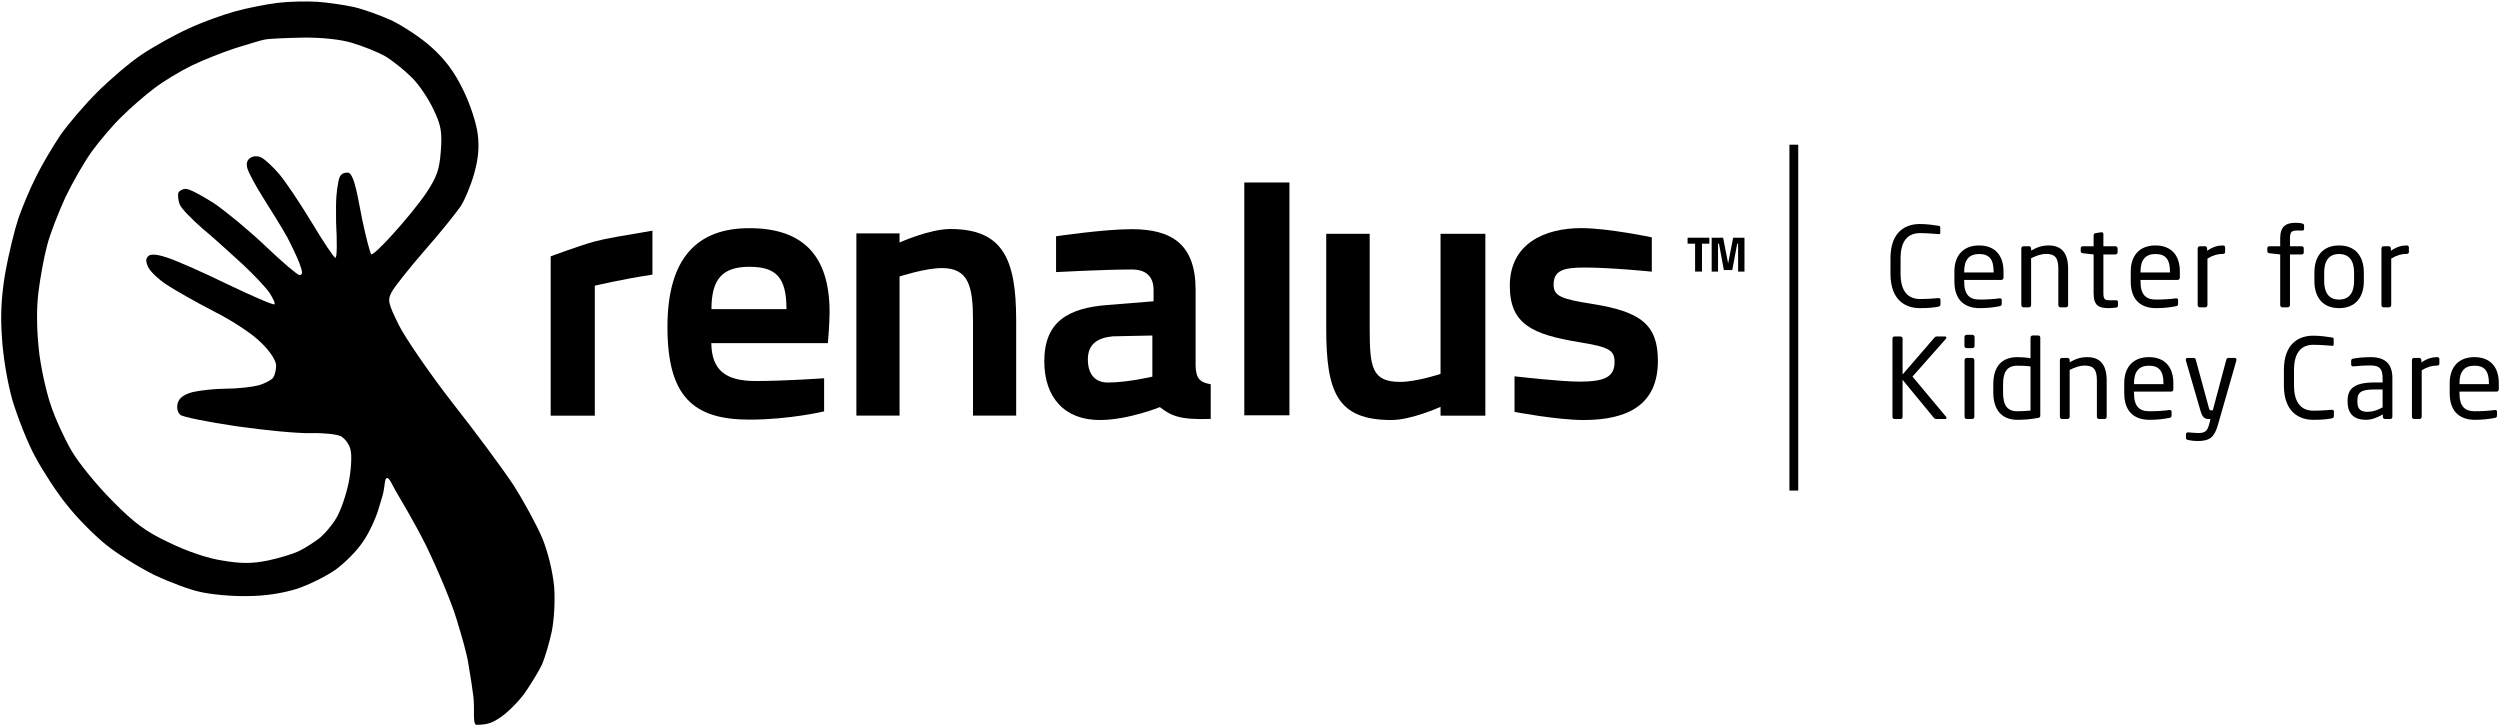 <svg viewBox="0 0 1858 540" xmlns="http://www.w3.org/2000/svg">
<path d="M1857.12 289.208C1857.12 290.281 1856.54 291.025 1855.55 291.025H1827.88V292.181C1827.88 302.009 1831.76 305.643 1839.36 305.643C1844.15 305.643 1850.26 305.313 1854.06 304.735C1854.22 304.735 1854.31 304.735 1854.47 304.735C1855.13 304.735 1855.79 305.065 1855.79 305.891V308.699C1855.79 309.773 1855.46 310.351 1854.14 310.599C1849.43 311.507 1844.89 312.003 1839.36 312.003C1829.86 312.003 1820.61 307.543 1820.61 292.181V284.748C1820.61 272.937 1827.14 265.422 1838.95 265.422C1851 265.422 1857.12 273.02 1857.12 284.748V289.208ZM1849.76 285.491V284.748C1849.76 275.415 1846.21 271.781 1838.95 271.781C1831.84 271.781 1827.88 275.828 1827.88 284.748V285.491H1849.76Z"/>
<path d="M1812.95 270.295C1812.95 271.203 1812.37 271.699 1811.22 271.699C1807.42 271.699 1803.95 272.69 1799.82 275.167V309.773C1799.82 310.599 1799.08 311.425 1798.17 311.425H1794.12C1793.29 311.425 1792.55 310.681 1792.55 309.773V267.652C1792.55 266.743 1793.21 266 1794.12 266H1798C1798.91 266 1799.57 266.743 1799.57 267.652V269.386C1803.7 266.495 1807.5 265.422 1811.22 265.422C1812.37 265.422 1812.95 265.917 1812.95 266.908V270.295Z"/>
<path d="M1778.02 309.773C1778.02 310.681 1777.28 311.425 1776.37 311.425H1772.57C1771.66 311.425 1770.92 310.681 1770.92 309.773V307.956C1766.96 310.268 1762.83 312.003 1758.2 312.003C1751.18 312.003 1744.74 308.947 1744.74 298.623V297.632C1744.74 288.712 1749.94 284.252 1764.64 284.252H1770.75V280.949C1770.75 274.011 1768.36 271.616 1761.92 271.616C1756.55 271.616 1752.58 271.946 1749.28 272.277C1749.12 272.277 1749.03 272.277 1748.87 272.277C1748.12 272.277 1747.38 272.029 1747.38 270.955V268.065C1747.38 267.156 1747.96 266.661 1749.12 266.495C1752.5 265.917 1756.3 265.422 1761.92 265.422C1773.4 265.422 1778.02 271.203 1778.02 280.949V309.773ZM1770.75 302.753V289.456H1764.64C1754.65 289.456 1752.01 291.685 1752.01 297.549V298.54C1752.01 304.487 1754.81 306.056 1759.6 306.056C1763.4 306.056 1766.79 304.9 1770.75 302.753Z"/>
<path d="M1734.56 309.277C1734.56 310.268 1733.81 310.764 1732.9 310.929C1729.44 311.59 1726.21 312.003 1719.19 312.003C1709.04 312.003 1697.39 306.552 1697.39 286.482V275.002C1697.39 254.768 1709.04 249.482 1719.19 249.482C1724.4 249.482 1729.44 250.225 1733.07 250.803C1733.81 250.886 1734.39 251.134 1734.39 251.877V256.089C1734.39 256.585 1734.23 256.997 1733.4 256.997C1733.32 256.997 1733.23 256.997 1733.15 256.997C1730.18 256.75 1724.07 256.254 1719.28 256.254C1711.18 256.254 1704.91 260.962 1704.91 275.002V286.482C1704.91 300.358 1711.18 305.23 1719.28 305.23C1723.98 305.23 1729.93 304.817 1732.9 304.57C1732.99 304.57 1733.15 304.57 1733.23 304.57C1734.14 304.57 1734.56 304.983 1734.56 305.891V309.277Z"/>
<path d="M1662.13 267.404C1662.13 267.569 1662.13 267.817 1662.05 267.982L1648.42 315.554C1645.86 324.474 1642.8 327.778 1633.3 327.778C1630.99 327.778 1628.1 327.447 1626.37 327.034C1625.38 326.786 1624.63 326.539 1624.63 325.713V322.657C1624.63 321.748 1625.29 321.335 1626.2 321.335C1626.28 321.335 1626.37 321.335 1626.45 321.335C1628.27 321.501 1631.98 321.831 1633.8 321.831C1638.51 321.831 1640.57 320.592 1641.98 314.811L1642.8 311.425H1641.65C1639.17 311.425 1637.02 310.846 1635.53 305.726L1624.55 267.982C1624.47 267.817 1624.47 267.569 1624.47 267.404C1624.47 266.578 1624.96 266 1625.95 266H1630.5C1631.16 266 1631.73 266.661 1631.9 267.321L1641.65 303.166C1642.06 304.817 1642.64 304.983 1643.21 304.983H1644.54L1654.61 267.239C1654.78 266.578 1655.44 266 1656.18 266H1660.81C1661.63 266 1662.13 266.578 1662.13 267.404Z"/>
<path d="M1615.24 289.208C1615.24 290.281 1614.66 291.025 1613.67 291.025H1586V292.181C1586 302.009 1589.88 305.643 1597.48 305.643C1602.27 305.643 1608.38 305.313 1612.18 304.735C1612.34 304.735 1612.43 304.735 1612.59 304.735C1613.25 304.735 1613.91 305.065 1613.91 305.891V308.699C1613.91 309.773 1613.58 310.351 1612.26 310.599C1607.55 311.507 1603.01 312.003 1597.48 312.003C1587.98 312.003 1578.73 307.543 1578.73 292.181V284.748C1578.73 272.937 1585.26 265.422 1597.07 265.422C1609.12 265.422 1615.24 273.02 1615.24 284.748V289.208ZM1607.88 285.491V284.748C1607.88 275.415 1604.33 271.781 1597.07 271.781C1589.96 271.781 1586 275.828 1586 284.748V285.491H1607.88Z"/>
<path d="M1565.68 309.773C1565.68 310.681 1564.94 311.425 1564.03 311.425H1560.07C1559.16 311.425 1558.41 310.681 1558.41 309.773V282.601C1558.41 274.259 1555.61 271.699 1549.33 271.699C1545.86 271.699 1541.98 273.02 1538.18 274.92V309.773C1538.18 310.599 1537.44 311.425 1536.53 311.425H1532.48C1531.65 311.425 1530.91 310.681 1530.91 309.773V267.652C1530.91 266.743 1531.57 266 1532.48 266H1536.61C1537.52 266 1538.18 266.743 1538.18 267.652V269.221C1542.72 266.661 1546.44 265.422 1551.31 265.422C1561.22 265.422 1565.68 271.616 1565.68 282.601V309.773Z"/>
<path d="M1516.34 308.699C1516.34 309.773 1516.1 310.351 1514.61 310.599C1509.49 311.59 1504.45 312.003 1499.41 312.003C1487.11 312.003 1481.41 303.991 1481.41 291.603V285.656C1481.41 272.69 1487.35 265.422 1499.41 265.422C1501.97 265.422 1505.86 265.669 1509.08 266.248V250.886C1509.08 250.06 1509.74 249.317 1510.65 249.317H1514.86C1515.68 249.317 1516.34 249.977 1516.34 250.886V308.699ZM1509.08 305.148V272.359C1506.35 271.864 1502.06 271.781 1499.41 271.781C1491.32 271.781 1488.68 276.819 1488.68 285.656V291.603C1488.68 300.605 1491.24 305.643 1499.41 305.643C1502.22 305.643 1506.27 305.395 1509.08 305.148Z"/>
<path d="M1467.5 257.08C1467.5 257.989 1466.75 258.732 1465.85 258.732H1461.63C1460.73 258.732 1459.98 257.989 1459.98 257.08V250.473C1459.98 249.564 1460.73 248.821 1461.63 248.821H1465.85C1466.75 248.821 1467.5 249.564 1467.5 250.473V257.08ZM1467.33 309.773C1467.33 310.681 1466.59 311.425 1465.68 311.425H1461.72C1460.81 311.425 1460.07 310.681 1460.07 309.773V267.652C1460.07 266.743 1460.81 266 1461.72 266H1465.68C1466.59 266 1467.33 266.743 1467.33 267.652V309.773Z"/>
<path d="M1446.62 310.599C1446.62 311.012 1446.29 311.425 1445.55 311.425H1439.11C1438.36 311.425 1437.78 311.177 1437.29 310.599L1414 282.27V309.773C1414 310.599 1413.42 311.425 1412.51 311.425H1407.97C1407.14 311.425 1406.48 310.681 1406.48 309.773V251.629C1406.48 250.803 1407.14 250.06 1408.05 250.06H1412.43C1413.25 250.06 1414 250.721 1414 251.629V278.306L1437.78 250.803C1438.28 250.308 1438.61 250.06 1439.44 250.06H1445.38C1446.21 250.06 1446.54 250.473 1446.54 250.968C1446.54 251.216 1446.46 251.547 1446.21 251.794L1421.35 279.875L1446.21 309.608C1446.46 309.855 1446.62 310.268 1446.62 310.599Z"/>
<path d="M1790.29 187.295C1790.29 188.203 1789.71 188.699 1788.55 188.699C1784.75 188.699 1781.28 189.69 1777.15 192.167V226.773C1777.15 227.599 1776.41 228.425 1775.5 228.425H1771.46C1770.63 228.425 1769.89 227.681 1769.89 226.773V184.652C1769.89 183.743 1770.55 183 1771.46 183H1775.34C1776.25 183 1776.91 183.743 1776.91 184.652V186.386C1781.04 183.495 1784.84 182.422 1788.55 182.422C1789.71 182.422 1790.29 182.917 1790.29 183.908V187.295Z"/>
<path d="M1756.81 208.851C1756.81 220.991 1750.54 229.003 1738.4 229.003C1726.26 229.003 1720.06 220.991 1720.06 208.851V202.574C1720.06 190.433 1726.26 182.422 1738.4 182.422C1750.54 182.422 1756.81 190.433 1756.81 202.574V208.851ZM1749.55 208.851V202.574C1749.55 194.15 1746.16 188.781 1738.4 188.781C1730.72 188.781 1727.33 194.067 1727.33 202.574V208.851C1727.33 217.275 1730.63 222.643 1738.4 222.643C1746.08 222.643 1749.55 217.357 1749.55 208.851Z"/>
<path d="M1712.4 170.116C1712.4 171.024 1711.82 171.355 1710.91 171.355H1706.95C1703.07 171.355 1701.91 172.511 1701.91 177.053V183H1710.58C1711.49 183 1712.15 183.661 1712.15 184.486V187.708C1712.15 188.533 1711.49 189.112 1710.58 189.112H1701.91V226.773C1701.91 227.599 1701.17 228.425 1700.34 228.425H1696.3C1695.39 228.425 1694.64 227.599 1694.64 226.773V189.112L1686.63 188.203C1685.72 188.12 1685.06 187.542 1685.06 186.716V184.486C1685.06 183.661 1685.72 183 1686.63 183H1694.64V177.053C1694.64 168.216 1698.94 165.573 1706.21 165.573C1708.44 165.573 1709.76 165.821 1710.83 166.069C1711.74 166.317 1712.4 166.647 1712.4 167.39V170.116Z"/>
<path d="M1653.71 187.295C1653.71 188.203 1653.14 188.699 1651.98 188.699C1648.18 188.699 1644.71 189.69 1640.58 192.167V226.773C1640.58 227.599 1639.84 228.425 1638.93 228.425H1634.88C1634.06 228.425 1633.31 227.681 1633.31 226.773V184.652C1633.31 183.743 1633.98 183 1634.88 183H1638.77C1639.67 183 1640.33 183.743 1640.33 184.652V186.386C1644.46 183.495 1648.26 182.422 1651.98 182.422C1653.14 182.422 1653.71 182.917 1653.71 183.908V187.295Z"/>
<path d="M1620.07 206.208C1620.07 207.281 1619.5 208.025 1618.51 208.025H1590.84V209.181C1590.84 219.009 1594.72 222.643 1602.32 222.643C1607.11 222.643 1613.22 222.313 1617.02 221.735C1617.18 221.735 1617.27 221.735 1617.43 221.735C1618.09 221.735 1618.75 222.065 1618.75 222.891V225.699C1618.75 226.773 1618.42 227.351 1617.1 227.599C1612.39 228.507 1607.85 229.003 1602.32 229.003C1592.82 229.003 1583.57 224.543 1583.57 209.181V201.748C1583.57 189.937 1590.09 182.422 1601.9 182.422C1613.96 182.422 1620.07 190.02 1620.07 201.748V206.208ZM1612.72 202.491V201.748C1612.72 192.415 1609.17 188.781 1601.9 188.781C1594.8 188.781 1590.84 192.828 1590.84 201.748V202.491H1612.72Z"/>
<path d="M1574.06 227.186C1574.06 227.929 1573.65 228.425 1572.58 228.59C1570.92 228.838 1568.78 229.003 1567.21 229.003C1559.61 229.003 1555.98 227.021 1555.98 217.936V189.112L1547.96 188.203C1547.06 188.12 1546.39 187.625 1546.39 186.716V184.486C1546.39 183.578 1547.06 183 1547.96 183H1555.98V174.906C1555.98 174.08 1556.55 173.419 1557.46 173.254L1561.76 172.593C1561.84 172.593 1561.92 172.593 1562 172.593C1562.66 172.593 1563.24 173.172 1563.24 173.997V183H1572.16C1573.07 183 1573.81 183.743 1573.81 184.652V187.46C1573.81 188.368 1573.07 189.112 1572.16 189.112H1563.24V217.936C1563.24 222.478 1564.4 223.139 1567.7 223.139H1572.33C1573.48 223.139 1574.06 223.469 1574.06 224.295V227.186Z"/>
<path d="M1537.02 226.773C1537.02 227.681 1536.28 228.425 1535.37 228.425H1531.41C1530.5 228.425 1529.75 227.681 1529.75 226.773V199.601C1529.75 191.259 1526.95 188.699 1520.67 188.699C1517.2 188.699 1513.32 190.02 1509.52 191.92V226.773C1509.52 227.599 1508.78 228.425 1507.87 228.425H1503.82C1503 228.425 1502.25 227.681 1502.25 226.773V184.652C1502.25 183.743 1502.91 183 1503.82 183H1507.95C1508.86 183 1509.52 183.743 1509.52 184.652V186.221C1514.06 183.661 1517.78 182.422 1522.65 182.422C1532.56 182.422 1537.02 188.616 1537.02 199.601V226.773Z"/>
<path d="M1489.01 206.208C1489.01 207.281 1488.43 208.025 1487.44 208.025H1459.78V209.181C1459.78 219.009 1463.66 222.643 1471.26 222.643C1476.05 222.643 1482.16 222.313 1485.96 221.735C1486.12 221.735 1486.2 221.735 1486.37 221.735C1487.03 221.735 1487.69 222.065 1487.69 222.891V225.699C1487.69 226.773 1487.36 227.351 1486.04 227.599C1481.33 228.507 1476.79 229.003 1471.26 229.003C1461.76 229.003 1452.51 224.543 1452.51 209.181V201.748C1452.51 189.937 1459.03 182.422 1470.84 182.422C1482.9 182.422 1489.01 190.02 1489.01 201.748V206.208ZM1481.66 202.491V201.748C1481.66 192.415 1478.11 188.781 1470.84 188.781C1463.74 188.781 1459.78 192.828 1459.78 201.748V202.491H1481.66Z"/>
<path d="M1442.16 226.277C1442.16 227.268 1441.42 227.764 1440.51 227.929C1437.04 228.59 1433.82 229.003 1426.8 229.003C1416.64 229.003 1405 223.552 1405 203.482V192.002C1405 171.768 1416.64 166.482 1426.8 166.482C1432 166.482 1437.04 167.225 1440.67 167.803C1441.42 167.886 1442 168.134 1442 168.877V173.089C1442 173.585 1441.83 173.997 1441 173.997C1440.92 173.997 1440.84 173.997 1440.76 173.997C1437.78 173.75 1431.67 173.254 1426.88 173.254C1418.79 173.254 1412.51 177.962 1412.51 192.002V203.482C1412.51 217.358 1418.79 222.23 1426.88 222.23C1431.59 222.23 1437.54 221.817 1440.51 221.57C1440.59 221.57 1440.76 221.57 1440.84 221.57C1441.75 221.57 1442.16 221.983 1442.16 222.891V226.277Z"/>
<path d="M1272.11 201.83V176.67H1280.62L1284.36 195.762L1288.06 176.67H1296.49V201.83H1291.76V181.11H1291.09L1287.43 200.72H1281.17L1277.55 181.11H1276.84V201.83H1272.11Z"/>
<path d="M1254.21 181.11V176.67H1270.38V181.11H1264.91V201.83H1259.8V181.11H1254.21Z"/>
<rect x="1329.9" y="107.544" width="6.547" height="257.043"/>
<path d="M1227.62 176.403V201.891C1227.62 201.891 1197.39 198.822 1177.67 198.822C1161.5 198.822 1154.65 201.166 1154.65 211.58C1154.65 220.076 1160.4 222.268 1183.15 225.831C1219.32 231.586 1232.15 241.091 1232.15 268.222C1232.15 300.287 1210.55 312.158 1176.84 312.158C1157.39 312.158 1125.6 306.129 1125.6 306.129V279.676C1125.6 279.676 1159.85 283.637 1173.83 283.637C1193.01 283.637 1199.94 279.96 1199.94 268.997C1199.94 260.228 1195.75 257.896 1173.83 254.333C1138.75 248.578 1122.09 240.921 1122.09 212.419C1122.09 181.177 1147.74 169.533 1175.14 169.533C1195.15 169.533 1227.62 176.403 1227.62 176.403Z"/>
<path d="M1070.61 173.753H1103.91V308.906H1070.61V302.37C1070.61 302.37 1049.01 312.158 1034.06 312.158C994.175 312.158 985.656 292.037 985.656 244.452V173.753H1017.96V244.18C1017.96 273.003 1019.55 283.818 1040.6 283.818C1052.79 283.818 1070.61 277.897 1070.61 277.897V173.753Z"/>
<path d="M924.768 308.655V135.631H958.307V308.655H924.768Z"/>
<path d="M888.577 215.417V271.872C888.851 281.464 891.866 284.205 899.813 285.575V311.352C876.488 312.158 870.215 308.87 861.994 302.566C861.994 302.566 838.425 312.158 817.323 312.158C791.288 312.158 776.121 295.585 776.121 268.453C776.121 239.129 793.754 228.846 823.352 226.653L857.335 223.913V215.691C857.335 205.003 851.378 200.288 840.964 200.288C820.684 200.288 784.863 202.221 784.863 202.221V175.601C784.863 175.601 820.684 170.316 840.964 170.316C871.11 170.316 888.577 181.708 888.577 215.417ZM856.427 249.354L827.189 249.948C815.404 251.044 808.501 255.897 808.501 267.133C808.501 278.644 814.308 284.291 823.352 284.291C837.877 284.291 856.427 279.93 856.427 279.93V249.354Z"/>
<path d="M668.545 308.861H636.465V173.459H668.545V180.242C668.545 180.242 690.776 170.202 706.253 170.202C745.369 170.202 755.218 192.453 755.218 238.039V308.861H723.138V238.311C723.138 212.533 719.761 199.237 700.062 199.237C687.681 199.237 668.545 205.478 668.545 205.478L668.545 308.861Z"/>
<path d="M561.587 283.173C583.494 283.173 612.482 281.112 612.482 281.112V305.732C612.482 305.732 586.914 311.868 556.95 311.868C515.077 311.868 496.046 294.574 496.046 243.011C496.046 191.448 518.382 169.575 556.927 169.575C596.305 169.575 616.546 189.463 616.546 231.942C616.546 240.831 615.279 255.014 615.279 255.014H528.642C528.919 275.02 539.125 283.173 561.587 283.173ZM528.743 229.763H584.516C584.516 205.92 576.616 198.283 556.927 198.283C537.238 198.283 528.743 207.016 528.743 229.763Z"/>
<path d="M409.27 308.919V190.48C409.27 190.48 432.25 182.028 442.058 179.436C451.867 176.844 461.671 175.492 484.886 171.435V204.116C461.559 207.609 442.058 212.342 442.058 212.342V308.919H409.27Z"/>
<path fill-rule="evenodd" clip-rule="evenodd" d="M206.51 2.113C198.061 3.137 183.723 5.954 174.505 8.514C165.288 11.075 149.67 16.707 139.94 21.316C130.211 25.669 114.593 34.374 105.375 40.519C96.158 46.664 81.308 59.466 72.09 68.683C62.873 77.9 50.583 92.239 44.694 100.688C39.061 109.137 30.868 122.963 26.772 131.412C22.419 139.861 16.53 153.944 13.458 162.905C10.641 171.61 6.289 189.533 3.984 202.335C1.168 218.977 0.144 233.571 1.424 250.47C2.192 264.552 5.52 284.523 9.361 297.837C13.202 310.383 20.627 329.585 26.515 340.083C32.148 350.581 42.646 366.711 50.071 375.672C57.24 384.89 70.042 397.692 78.491 404.605C86.941 411.518 103.071 421.503 114.337 427.136C125.602 432.513 141.22 438.402 148.902 439.938C156.583 441.73 172.201 443.266 183.467 443.01C196.781 443.01 209.839 440.962 220.592 437.633C229.81 434.561 242.611 428.16 249.525 423.295C256.181 418.431 265.143 409.469 269.239 403.324C273.592 397.435 278.969 386.17 281.273 378.489C282.514 373.834 284.179 369.455 284.943 365.834C286.053 360.58 285.831 355.253 287.681 355.253C289.531 355.253 291.388 360.195 293.819 364.407C296.721 369.434 307.389 386.938 316.606 405.373C325.568 423.807 335.809 448.387 339.394 460.421C342.978 472.455 347.036 485.437 348.316 494.654C349.852 503.872 351.105 511.496 351.874 518.153C352.898 527.626 351.097 538.685 354.149 538.685C363.562 538.685 367.046 536.464 372.679 532.623C378.055 528.783 386.249 520.59 390.601 514.189C394.954 507.788 400.587 498.57 402.891 493.706C404.939 488.841 408.268 477.831 410.06 469.382C411.852 460.421 412.621 446.595 411.852 436.097C410.828 425.344 407.5 411.006 403.147 400.252C399.051 390.522 389.321 372.6 381.64 360.566C373.703 348.532 353.22 320.88 336.065 299.117C319.167 277.354 301.244 251.238 296.379 241.508C288.442 225.378 287.93 223.074 291.003 217.185C292.795 213.6 303.805 199.774 315.326 186.46C327.104 173.146 339.138 158.04 342.466 153.175C345.539 148.311 350.147 137.301 352.452 128.852C355.524 117.842 356.292 109.393 355.012 99.407C353.988 91.47 349.379 77.132 344.002 66.379C337.345 52.809 330.432 43.847 320.447 34.886C312.766 27.973 299.452 19.268 291.003 15.171C282.553 11.331 269.751 6.722 262.838 5.186C255.669 3.649 243.636 1.857 235.954 1.345C228.273 0.833 214.959 1.089 206.51 2.113ZM224.433 27.973C211.631 28.229 199.085 28.741 196.269 29.509C193.973 29.927 187.085 32.045 179.624 34.339C177.932 34.86 176.21 35.389 174.505 35.91C165.288 38.983 150.95 44.615 142.501 48.712C134.051 52.809 121.25 60.49 114.337 65.867C107.167 71.243 96.414 80.717 90.269 86.862C83.868 93.007 74.139 104.528 68.506 112.209C62.873 119.891 53.912 135.509 48.535 146.775C43.414 158.04 37.013 174.171 34.965 182.62C32.66 191.069 29.844 206.687 28.564 217.185C27.028 229.219 27.284 244.837 28.82 259.431C30.1 271.977 34.197 290.668 37.525 300.397C40.598 310.127 47.767 325.745 53.144 334.962C58.52 344.18 72.09 360.822 83.612 372.344C99.998 388.986 108.448 395.131 125.858 403.324C138.916 409.725 154.791 415.102 165.544 416.638C179.114 418.943 187.307 418.943 198.829 416.638C207.278 414.846 217.52 411.774 221.872 409.725C226.225 407.677 232.882 403.324 236.723 400.508C240.819 397.436 246.708 390.522 250.037 384.89C253.365 379.257 257.462 367.223 259.254 358.006C261.046 348.788 261.558 338.291 260.534 334.45C259.766 330.354 256.438 326.001 253.365 324.209C250.037 322.672 240.051 321.648 230.834 321.904C221.616 322.16 197.037 319.856 175.786 316.784C154.791 313.711 135.844 309.871 134.051 308.334C132.003 306.798 131.235 303.214 132.003 299.885C133.027 295.789 136.612 293.228 143.013 291.436C148.39 290.156 159.655 288.875 168.104 288.875C176.554 288.875 187.563 287.595 192.428 286.315C197.293 284.779 202.158 282.219 203.182 280.426C204.206 278.89 205.23 274.793 205.23 271.721C205.23 268.136 200.877 261.223 194.22 254.822C188.331 248.678 172.969 238.436 159.143 231.523C145.829 224.61 129.955 215.649 123.81 211.552C117.921 207.712 111.776 201.823 110.24 198.75C108.192 194.398 108.192 192.093 110.24 190.301C112.118 188.594 116.641 188.935 123.81 191.325C129.955 193.117 150.182 202.079 168.617 211.04C187.307 220.001 203.182 226.914 203.95 226.146C204.718 225.378 202.926 221.794 200.365 217.697C197.805 213.856 188.844 204.383 180.65 196.702C179.349 195.518 177.931 194.226 176.434 192.86C168.214 185.361 157.585 175.666 150.438 169.818C142.245 162.649 134.564 154.712 133.539 151.895C132.515 149.079 132.003 145.238 132.515 143.446C133.027 141.91 135.588 140.374 137.892 140.374C140.452 140.118 149.926 145.238 159.143 151.127C168.104 157.272 185.515 171.61 197.549 183.132C209.583 194.654 220.848 204.127 222.384 204.383C224.945 204.383 225.201 202.591 222.641 195.934C221.104 191.581 216.752 182.62 213.423 176.219C209.839 169.818 202.158 157.272 196.269 148.055C190.38 138.837 185.003 128.852 183.979 125.523C182.784 121.768 183.467 119.037 186.027 117.33C188.331 115.794 191.66 115.794 194.22 117.074C196.781 118.354 202.67 123.731 207.278 129.108C212.143 134.741 222.897 150.871 231.602 165.209C240.307 179.803 248.244 191.581 249.268 191.581C250.549 191.581 250.549 179.803 249.781 165.209C249.462 146.14 250.176 142.453 251.429 135.351C252.144 131.298 253.217 128.258 258.403 128.258C263.589 128.258 266.423 150.103 269.239 163.417C272.056 176.731 275.128 188.253 275.896 189.021C276.665 189.789 284.09 182.876 292.283 173.658C300.732 164.441 311.998 150.615 317.118 142.934C324.8 131.156 326.592 126.035 327.616 112.209C328.64 98.127 327.872 93.263 322.239 81.485C318.655 73.804 311.486 62.794 305.853 57.417C300.476 52.041 291.515 44.871 285.882 41.543C280.249 38.471 269.239 34.118 261.558 31.814C252.853 29.253 238.771 27.717 224.433 27.973Z"/>
</svg>
